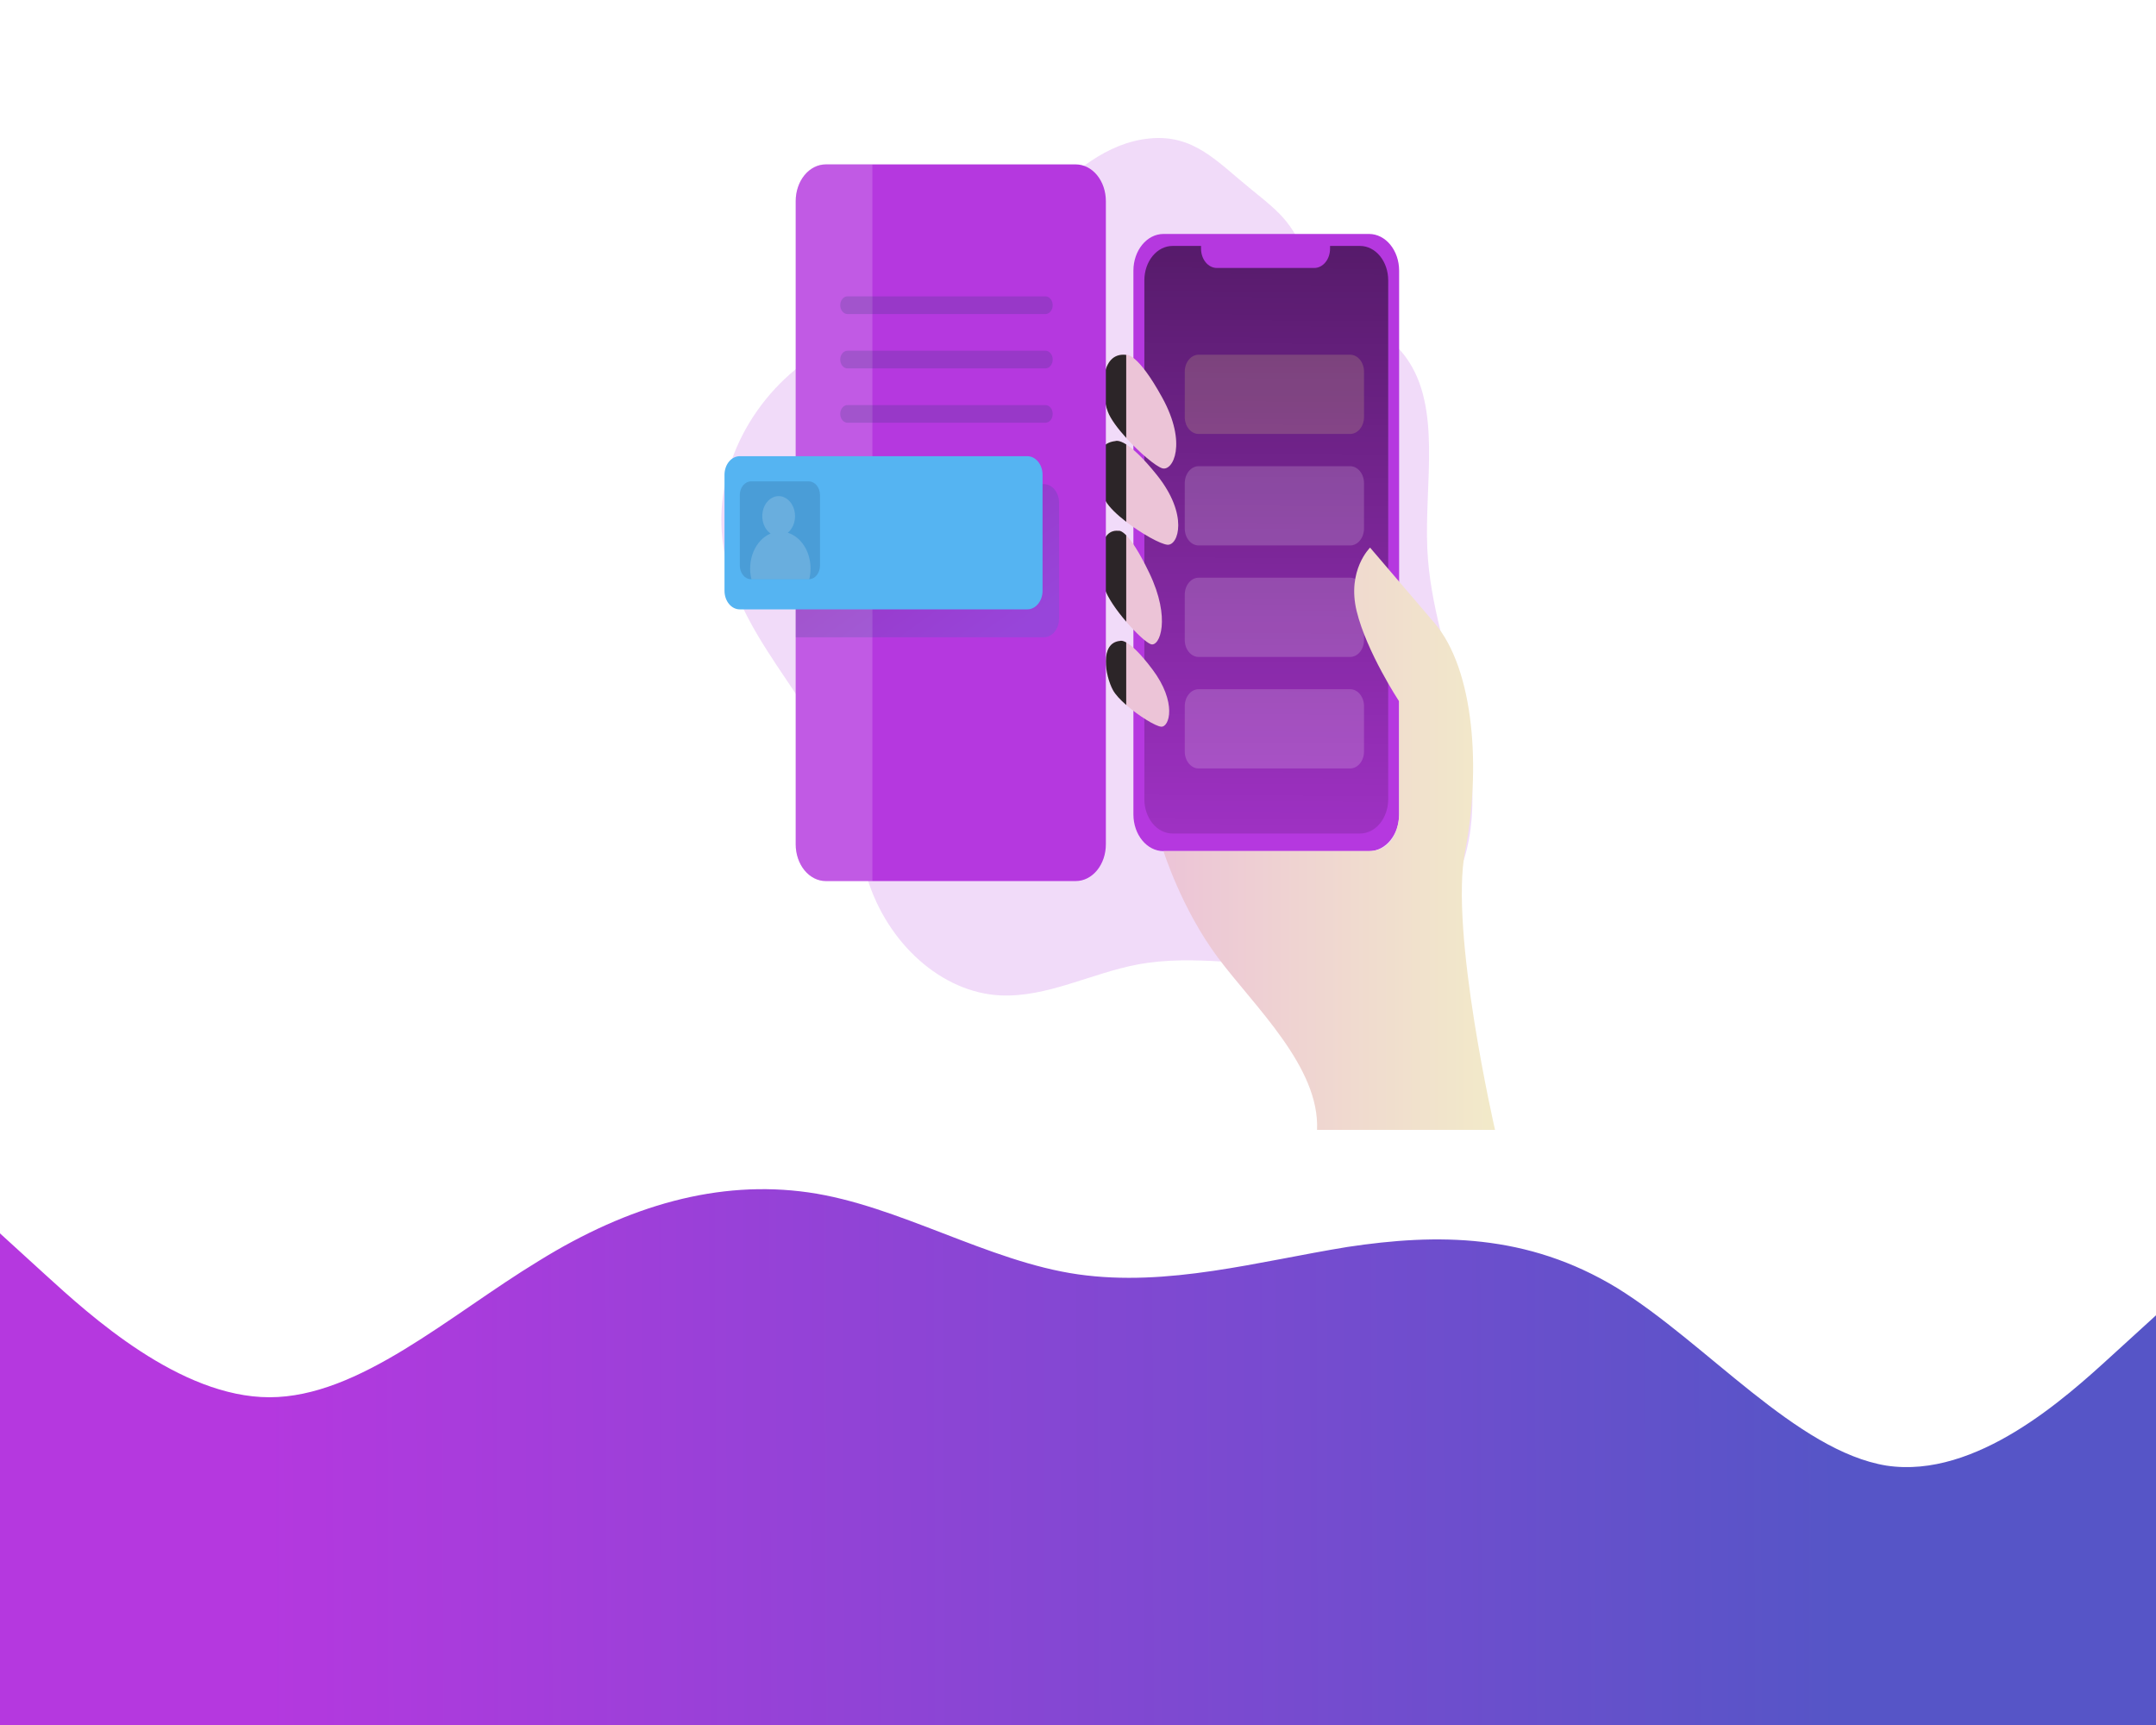 <svg width="500" height="400" viewBox="0 0 500 400" fill="none" xmlns="http://www.w3.org/2000/svg">
<rect width="500" height="400" fill="white"/>
<g clip-path="url(#clip0)">
<path opacity="0.18" d="M266.532 32.112C246.808 34.095 234.643 59.299 216.898 70.001C208.926 74.811 199.944 76.574 191.767 80.837C177.857 88.085 166.121 104.856 167.377 123.251C169.005 147.096 190.072 161.903 196.694 184.419C198.521 190.635 199.19 197.289 201.073 203.474C205.774 218.912 218.513 230.176 231.99 230.815C242.814 231.327 253.143 225.647 263.854 223.645C276.965 221.188 290.332 224.296 303.604 223.745C316.877 223.194 331.367 217.687 337.875 203.578C343.143 192.152 341.856 177.919 338.941 165.3C336.026 152.68 331.6 140.365 331.01 127.272C330.329 112.026 334.383 94.462 326.136 82.986C320.016 74.449 308.712 72.435 304.346 62.422C299.632 51.64 297.979 50.203 290.054 43.811C282.218 37.476 276.864 31.072 266.532 32.112Z" fill="#B538DF"/>
<path d="M317.498 54.251H269.826C265.974 54.251 262.851 58.063 262.851 62.765V188.848C262.851 193.55 265.974 197.362 269.826 197.362H317.498C321.35 197.362 324.473 193.55 324.473 188.848V62.765C324.473 58.063 321.35 54.251 317.498 54.251Z" fill="#B538DF"/>
<path d="M321.94 64.987V185.32C321.939 187.431 321.252 189.455 320.029 190.946C318.806 192.438 317.148 193.276 315.419 193.276H271.905C270.177 193.274 268.52 192.435 267.299 190.944C266.078 189.452 265.391 187.43 265.39 185.32V64.991C265.391 62.881 266.078 60.857 267.3 59.365C268.522 57.872 270.179 57.033 271.908 57.031H278.533V57.659C278.533 58.247 278.628 58.829 278.812 59.373C278.997 59.916 279.267 60.41 279.608 60.825C279.948 61.241 280.353 61.571 280.798 61.796C281.243 62.022 281.72 62.137 282.202 62.137H304.784C305.266 62.138 305.743 62.022 306.189 61.797C306.634 61.572 307.039 61.243 307.38 60.827C307.72 60.411 307.991 59.917 308.175 59.373C308.359 58.83 308.454 58.247 308.453 57.659V57.031H315.422C317.15 57.033 318.807 57.872 320.029 59.364C321.251 60.855 321.938 62.877 321.94 64.987V64.987Z" fill="#B538DF"/>
<path opacity="0.81" d="M321.94 64.987V185.32C321.939 187.431 321.252 189.455 320.029 190.946C318.806 192.438 317.148 193.276 315.419 193.276H271.905C270.177 193.274 268.52 192.435 267.299 190.944C266.078 189.452 265.391 187.43 265.39 185.32V64.991C265.391 62.881 266.078 60.857 267.3 59.365C268.522 57.872 270.179 57.033 271.908 57.031H278.533V57.659C278.533 58.247 278.628 58.829 278.812 59.373C278.997 59.916 279.267 60.41 279.608 60.825C279.948 61.241 280.353 61.571 280.798 61.796C281.243 62.022 281.72 62.137 282.202 62.137H304.784C305.266 62.138 305.743 62.022 306.189 61.797C306.634 61.572 307.039 61.243 307.38 60.827C307.72 60.411 307.991 59.917 308.175 59.373C308.359 58.83 308.454 58.247 308.453 57.659V57.031H315.422C317.15 57.033 318.807 57.872 320.029 59.364C321.251 60.855 321.938 62.877 321.94 64.987V64.987Z" fill="url(#paint0_linear)"/>
<path opacity="0.17" d="M313.11 133.961H277.978C276.201 133.961 274.76 135.719 274.76 137.889V148.409C274.76 150.579 276.201 152.337 277.978 152.337H313.11C314.887 152.337 316.328 150.579 316.328 148.409V137.889C316.328 135.719 314.887 133.961 313.11 133.961Z" fill="white"/>
<path opacity="0.17" d="M313.11 159.816H277.978C276.201 159.816 274.76 161.574 274.76 163.744V174.265C274.76 176.434 276.201 178.192 277.978 178.192H313.11C314.887 178.192 316.328 176.434 316.328 174.265V163.744C316.328 161.574 314.887 159.816 313.11 159.816Z" fill="white"/>
<path d="M332.644 144.424L317.738 126.987C317.738 126.987 312.312 132.232 314.627 141.724C316.943 151.217 324.473 162.642 324.473 162.642V188.829C324.473 188.829 324.558 197.347 317.495 197.347H269.826C269.826 197.347 273.984 210.71 282.445 222.054C290.906 233.399 306.087 247.413 305.437 262H346.715C346.715 262 336.14 216.055 339.774 197.362C343.408 178.67 342.052 155.418 332.644 144.424Z" fill="url(#paint1_linear)"/>
<path d="M269.548 108.591C268.04 108.14 264.261 104.96 261.182 101.559C259.226 99.403 257.551 97.158 256.916 95.463C255.282 91.104 254.995 81.558 261.182 82.289C261.182 82.289 263.706 81.588 269.548 92.221C275.391 102.853 272.015 109.33 269.548 108.591Z" fill="url(#paint2_linear)"/>
<path d="M270.753 126.317C269.176 126.201 264.759 123.764 261.172 120.995C259.065 119.37 257.229 117.629 256.396 116.173C254.143 112.245 252.456 102.919 258.652 102.283C258.652 102.283 259.352 101.898 261.175 103.053C262.699 104.012 265.005 106.026 268.346 110.212C275.669 119.389 273.296 126.502 270.753 126.317Z" fill="url(#paint3_linear)"/>
<path d="M266.911 149.384C265.863 149.037 263.469 146.823 261.182 144.158C258.973 141.597 256.888 138.62 256.178 136.491C254.727 132.139 254.285 122.524 259.415 123.097C259.415 123.097 259.961 122.893 261.182 124.129C262.333 125.285 264.087 127.749 266.545 132.879C271.615 143.442 268.961 150.058 266.911 149.384Z" fill="url(#paint4_linear)"/>
<path d="M269.264 168.504C267.936 168.38 264.075 166.008 261.182 163.474C259.819 162.28 258.658 161.052 258.099 160.008C256.333 156.754 254.945 149.072 259.737 148.621C259.737 148.621 260.144 148.398 261.182 148.972C262.333 149.607 264.267 151.232 267.28 155.249C272.996 162.87 271.22 168.685 269.264 168.504Z" fill="url(#paint5_linear)"/>
<path opacity="0.17" d="M313.11 82.251H277.978C276.201 82.251 274.76 84.009 274.76 86.179V96.699C274.76 98.869 276.201 100.627 277.978 100.627H313.11C314.887 100.627 316.328 98.869 316.328 96.699V86.179C316.328 84.009 314.887 82.251 313.11 82.251Z" fill="#F2F488"/>
<path opacity="0.17" d="M313.11 108.106H277.978C276.201 108.106 274.76 109.864 274.76 112.034V122.554C274.76 124.724 276.201 126.482 277.978 126.482H313.11C314.887 126.482 316.328 124.724 316.328 122.554V112.034C316.328 109.864 314.887 108.106 313.11 108.106Z" fill="white"/>
<path opacity="0.81" d="M261.182 82.289V101.544C259.226 99.387 257.551 97.142 256.916 95.448C255.295 91.104 254.995 81.558 261.182 82.289Z" fill="url(#paint6_linear)"/>
<path opacity="0.81" d="M261.182 103.049V120.995C259.074 119.37 257.238 117.629 256.405 116.173C254.153 112.245 252.465 102.919 258.661 102.283C258.661 102.283 259.361 101.913 261.182 103.049Z" fill="url(#paint7_linear)"/>
<path opacity="0.81" d="M261.182 124.129V144.154C258.973 141.593 256.888 138.617 256.178 136.487C254.727 132.135 254.285 122.52 259.415 123.093C259.415 123.097 259.961 122.882 261.182 124.129Z" fill="url(#paint8_linear)"/>
<path opacity="0.81" d="M261.182 148.972V163.474C259.819 162.28 258.658 161.052 258.099 160.008C256.333 156.754 254.945 149.072 259.737 148.621C259.737 148.621 260.144 148.398 261.182 148.972Z" fill="url(#paint9_linear)"/>
<path d="M256.462 46.633V195.791C256.462 196.909 256.283 198.015 255.932 199.048C255.582 200.08 255.069 201.018 254.422 201.809C253.775 202.599 253.006 203.226 252.161 203.654C251.315 204.082 250.409 204.302 249.493 204.302H191.502C190.586 204.302 189.68 204.082 188.834 203.654C187.988 203.226 187.22 202.599 186.573 201.809C185.925 201.018 185.412 200.08 185.062 199.048C184.712 198.015 184.532 196.909 184.533 195.791V46.633C184.532 45.516 184.712 44.41 185.062 43.377C185.412 42.344 185.925 41.406 186.573 40.616C187.22 39.825 187.988 39.199 188.834 38.771C189.68 38.343 190.586 38.123 191.502 38.123H249.493C250.409 38.123 251.315 38.343 252.161 38.771C253.006 39.199 253.775 39.825 254.422 40.616C255.069 41.406 255.582 42.344 255.932 43.377C256.283 44.41 256.462 45.516 256.462 46.633Z" fill="#B538DF"/>
<path opacity="0.17" d="M202.319 38.123V204.302H191.502C190.586 204.302 189.68 204.082 188.834 203.654C187.988 203.226 187.22 202.599 186.573 201.809C185.926 201.018 185.412 200.08 185.062 199.048C184.712 198.015 184.532 196.909 184.533 195.791V46.633C184.532 45.516 184.712 44.41 185.062 43.377C185.412 42.344 185.926 41.406 186.573 40.616C187.22 39.825 187.988 39.199 188.834 38.771C189.68 38.343 190.586 38.123 191.502 38.123H202.319Z" fill="white"/>
<path opacity="0.19" d="M245.606 116.57V143.457C245.606 144.602 245.234 145.7 244.571 146.51C243.907 147.319 243.008 147.774 242.07 147.774H184.533V112.257H242.07C242.534 112.256 242.994 112.368 243.423 112.584C243.852 112.801 244.242 113.118 244.57 113.519C244.899 113.919 245.159 114.395 245.337 114.919C245.515 115.442 245.606 116.003 245.606 116.57V116.57Z" fill="url(#paint10_linear)"/>
<path d="M238.243 105.784H171.557C169.604 105.784 168.02 107.716 168.02 110.1V136.988C168.02 139.372 169.604 141.304 171.557 141.304H238.243C240.196 141.304 241.78 139.372 241.78 136.988V110.1C241.78 107.716 240.196 105.784 238.243 105.784Z" fill="#55B4F2"/>
<path opacity="0.19" d="M242.452 72.82H196.543C196.098 72.82 195.67 72.604 195.355 72.22C195.04 71.836 194.862 71.315 194.861 70.771C194.861 70.227 195.039 69.705 195.354 69.32C195.669 68.935 196.097 68.719 196.543 68.719H242.452C242.898 68.719 243.325 68.935 243.641 69.32C243.956 69.705 244.133 70.227 244.133 70.771C244.133 71.04 244.09 71.307 244.005 71.556C243.921 71.805 243.797 72.031 243.64 72.221C243.484 72.411 243.299 72.562 243.095 72.665C242.891 72.768 242.672 72.82 242.452 72.82V72.82Z" fill="url(#paint11_linear)"/>
<path opacity="0.19" d="M242.452 85.428H196.543C196.097 85.428 195.669 85.211 195.354 84.826C195.039 84.442 194.861 83.919 194.861 83.375V83.375C194.862 82.831 195.04 82.31 195.355 81.926C195.67 81.542 196.098 81.326 196.543 81.326H242.452C242.672 81.326 242.891 81.379 243.095 81.481C243.299 81.584 243.484 81.735 243.64 81.925C243.797 82.115 243.921 82.341 244.005 82.59C244.09 82.839 244.133 83.106 244.133 83.375V83.375C244.133 83.919 243.956 84.442 243.641 84.826C243.325 85.211 242.898 85.428 242.452 85.428V85.428Z" fill="url(#paint12_linear)"/>
<path opacity="0.19" d="M242.452 98.028H196.543C196.098 98.028 195.67 97.812 195.355 97.428C195.04 97.044 194.862 96.523 194.861 95.979C194.861 95.435 195.039 94.913 195.354 94.528C195.669 94.143 196.097 93.927 196.543 93.927H242.452C242.898 93.927 243.325 94.143 243.641 94.528C243.956 94.913 244.133 95.435 244.133 95.979C244.133 96.249 244.09 96.515 244.005 96.764C243.921 97.013 243.797 97.239 243.64 97.429C243.484 97.62 243.299 97.77 243.095 97.873C242.891 97.976 242.672 98.028 242.452 98.028V98.028Z" fill="url(#paint13_linear)"/>
<path opacity="0.19" d="M190.167 114.795V131.15C190.167 131.967 189.908 132.752 189.445 133.342C188.982 133.932 188.35 134.28 187.681 134.315C187.643 134.319 187.605 134.319 187.568 134.315H174.169C173.48 134.315 172.818 133.981 172.331 133.386C171.843 132.791 171.57 131.983 171.57 131.142V114.795C171.57 114.378 171.637 113.966 171.767 113.581C171.898 113.196 172.09 112.847 172.331 112.552C172.573 112.258 172.859 112.025 173.175 111.866C173.49 111.707 173.828 111.625 174.169 111.625H187.568C187.909 111.625 188.247 111.707 188.562 111.866C188.877 112.025 189.164 112.258 189.406 112.552C189.647 112.847 189.838 113.196 189.969 113.581C190.1 113.966 190.167 114.378 190.167 114.795V114.795Z" fill="url(#paint14_linear)"/>
<path opacity="0.17" d="M187.978 131.831C187.978 132.667 187.878 133.499 187.681 134.3C187.643 134.304 187.605 134.304 187.568 134.3H174.257C173.735 132.177 173.907 129.89 174.736 127.918C175.565 125.947 176.988 124.444 178.706 123.725C177.985 123.228 177.417 122.457 177.088 121.531C176.759 120.604 176.686 119.571 176.881 118.589C177.075 117.607 177.527 116.73 178.167 116.09C178.808 115.449 179.601 115.082 180.428 115.042C181.255 115.002 182.071 115.292 182.75 115.869C183.43 116.446 183.937 117.277 184.194 118.237C184.452 119.197 184.446 120.234 184.177 121.189C183.909 122.145 183.392 122.968 182.706 123.532C184.215 124.004 185.553 125.076 186.507 126.579C187.462 128.081 187.979 129.93 187.978 131.831V131.831Z" fill="white"/>
</g>
<path d="M0 286L10.417 295.5C20.833 305 41.667 324 62.5 324C83.333 324 104.167 305 125 292.353C145.833 279.469 166.667 273.531 187.5 276.5C208.333 279.469 229.167 292.531 250 295.5C270.833 298.469 291.667 292.531 312.5 289.147C333.333 286 354.167 286 375 298.647C395.833 311.531 416.667 336.469 437.5 339.853C458.333 343 479.167 324 489.583 314.5L500 305V400H489.583C479.167 400 458.333 400 437.5 400C416.667 400 395.833 400 375 400C354.167 400 333.333 400 312.5 400C291.667 400 270.833 400 250 400C229.167 400 208.333 400 187.5 400C166.667 400 145.833 400 125 400C104.167 400 83.333 400 62.5 400C41.667 400 20.833 400 10.417 400H0V286Z" fill="url(#paint15_linear)"/>
<defs>
<linearGradient id="paint0_linear" x1="294.332" y1="-41.294" x2="292.786" y2="216.14" gradientUnits="userSpaceOnUse">
<stop/>
<stop offset="0.97" stop-opacity="0.1"/>
</linearGradient>
<linearGradient id="paint1_linear" x1="269.826" y1="194.493" x2="346.715" y2="194.493" gradientUnits="userSpaceOnUse">
<stop stop-color="#ECC4D7"/>
<stop offset="0.42" stop-color="#EFD4D1"/>
<stop offset="1" stop-color="#F2EAC9"/>
</linearGradient>
<linearGradient id="paint2_linear" x1="7542.86" y1="4431.72" x2="8444.87" y2="4431.72" gradientUnits="userSpaceOnUse">
<stop stop-color="#ECC4D7"/>
<stop offset="0.42" stop-color="#EFD4D1"/>
<stop offset="1" stop-color="#F2EAC9"/>
</linearGradient>
<linearGradient id="paint3_linear" x1="8324.26" y1="5250.67" x2="9455.65" y2="5250.67" gradientUnits="userSpaceOnUse">
<stop stop-color="#ECC4D7"/>
<stop offset="0.42" stop-color="#EFD4D1"/>
<stop offset="1" stop-color="#F2EAC9"/>
</linearGradient>
<linearGradient id="paint4_linear" x1="6379.62" y1="7258.72" x2="7023.52" y2="7258.72" gradientUnits="userSpaceOnUse">
<stop stop-color="#ECC4D7"/>
<stop offset="0.42" stop-color="#EFD4D1"/>
<stop offset="1" stop-color="#F2EAC9"/>
</linearGradient>
<linearGradient id="paint5_linear" x1="6628.44" y1="6697.31" x2="7312.51" y2="6697.31" gradientUnits="userSpaceOnUse">
<stop stop-color="#ECC4D7"/>
<stop offset="0.42" stop-color="#EFD4D1"/>
<stop offset="1" stop-color="#F2EAC9"/>
</linearGradient>
<linearGradient id="paint6_linear" x1="2328.29" y1="3124.98" x2="2577.7" y2="3122.26" gradientUnits="userSpaceOnUse">
<stop/>
<stop offset="0.97" stop-opacity="0.1"/>
</linearGradient>
<linearGradient id="paint7_linear" x1="2954.54" y1="4019.33" x2="3277.8" y2="4014.64" gradientUnits="userSpaceOnUse">
<stop/>
<stop offset="0.97" stop-opacity="0.1"/>
</linearGradient>
<linearGradient id="paint8_linear" x1="2632.57" y1="5726.48" x2="2915.51" y2="5723.28" gradientUnits="userSpaceOnUse">
<stop/>
<stop offset="0.97" stop-opacity="0.1"/>
</linearGradient>
<linearGradient id="paint9_linear" x1="2148.48" y1="4973.62" x2="2372.39" y2="4970.77" gradientUnits="userSpaceOnUse">
<stop/>
<stop offset="0.97" stop-opacity="0.1"/>
</linearGradient>
<linearGradient id="paint10_linear" x1="210.228" y1="121.48" x2="230.547" y2="149.95" gradientUnits="userSpaceOnUse">
<stop stop-color="#183866"/>
<stop offset="1" stop-color="#1A7FC1"/>
</linearGradient>
<linearGradient id="paint11_linear" x1="15348.9" y1="316.146" x2="15352.7" y2="524.985" gradientUnits="userSpaceOnUse">
<stop stop-color="#183866"/>
<stop offset="1" stop-color="#1A7FC1"/>
</linearGradient>
<linearGradient id="paint12_linear" x1="15007.4" y1="335.07" x2="15011.3" y2="543.909" gradientUnits="userSpaceOnUse">
<stop stop-color="#183866"/>
<stop offset="1" stop-color="#1A7FC1"/>
</linearGradient>
<linearGradient id="paint13_linear" x1="14666" y1="353.986" x2="14669.8" y2="562.826" gradientUnits="userSpaceOnUse">
<stop stop-color="#183866"/>
<stop offset="1" stop-color="#1A7FC1"/>
</linearGradient>
<linearGradient id="paint14_linear" x1="1982.41" y1="5471.59" x2="1988.92" y2="5471.59" gradientUnits="userSpaceOnUse">
<stop stop-color="#183866"/>
<stop offset="1" stop-color="#1A7FC1"/>
</linearGradient>
<linearGradient id="paint15_linear" x1="44" y1="367.5" x2="478" y2="366" gradientUnits="userSpaceOnUse">
<stop offset="0.033" stop-color="#B538DF"/>
<stop offset="0.88" stop-color="#5655C7"/>
</linearGradient>
<clipPath id="clip0">
<rect width="250" height="230" fill="white" transform="translate(132 32)"/>
</clipPath>
</defs>
</svg>
